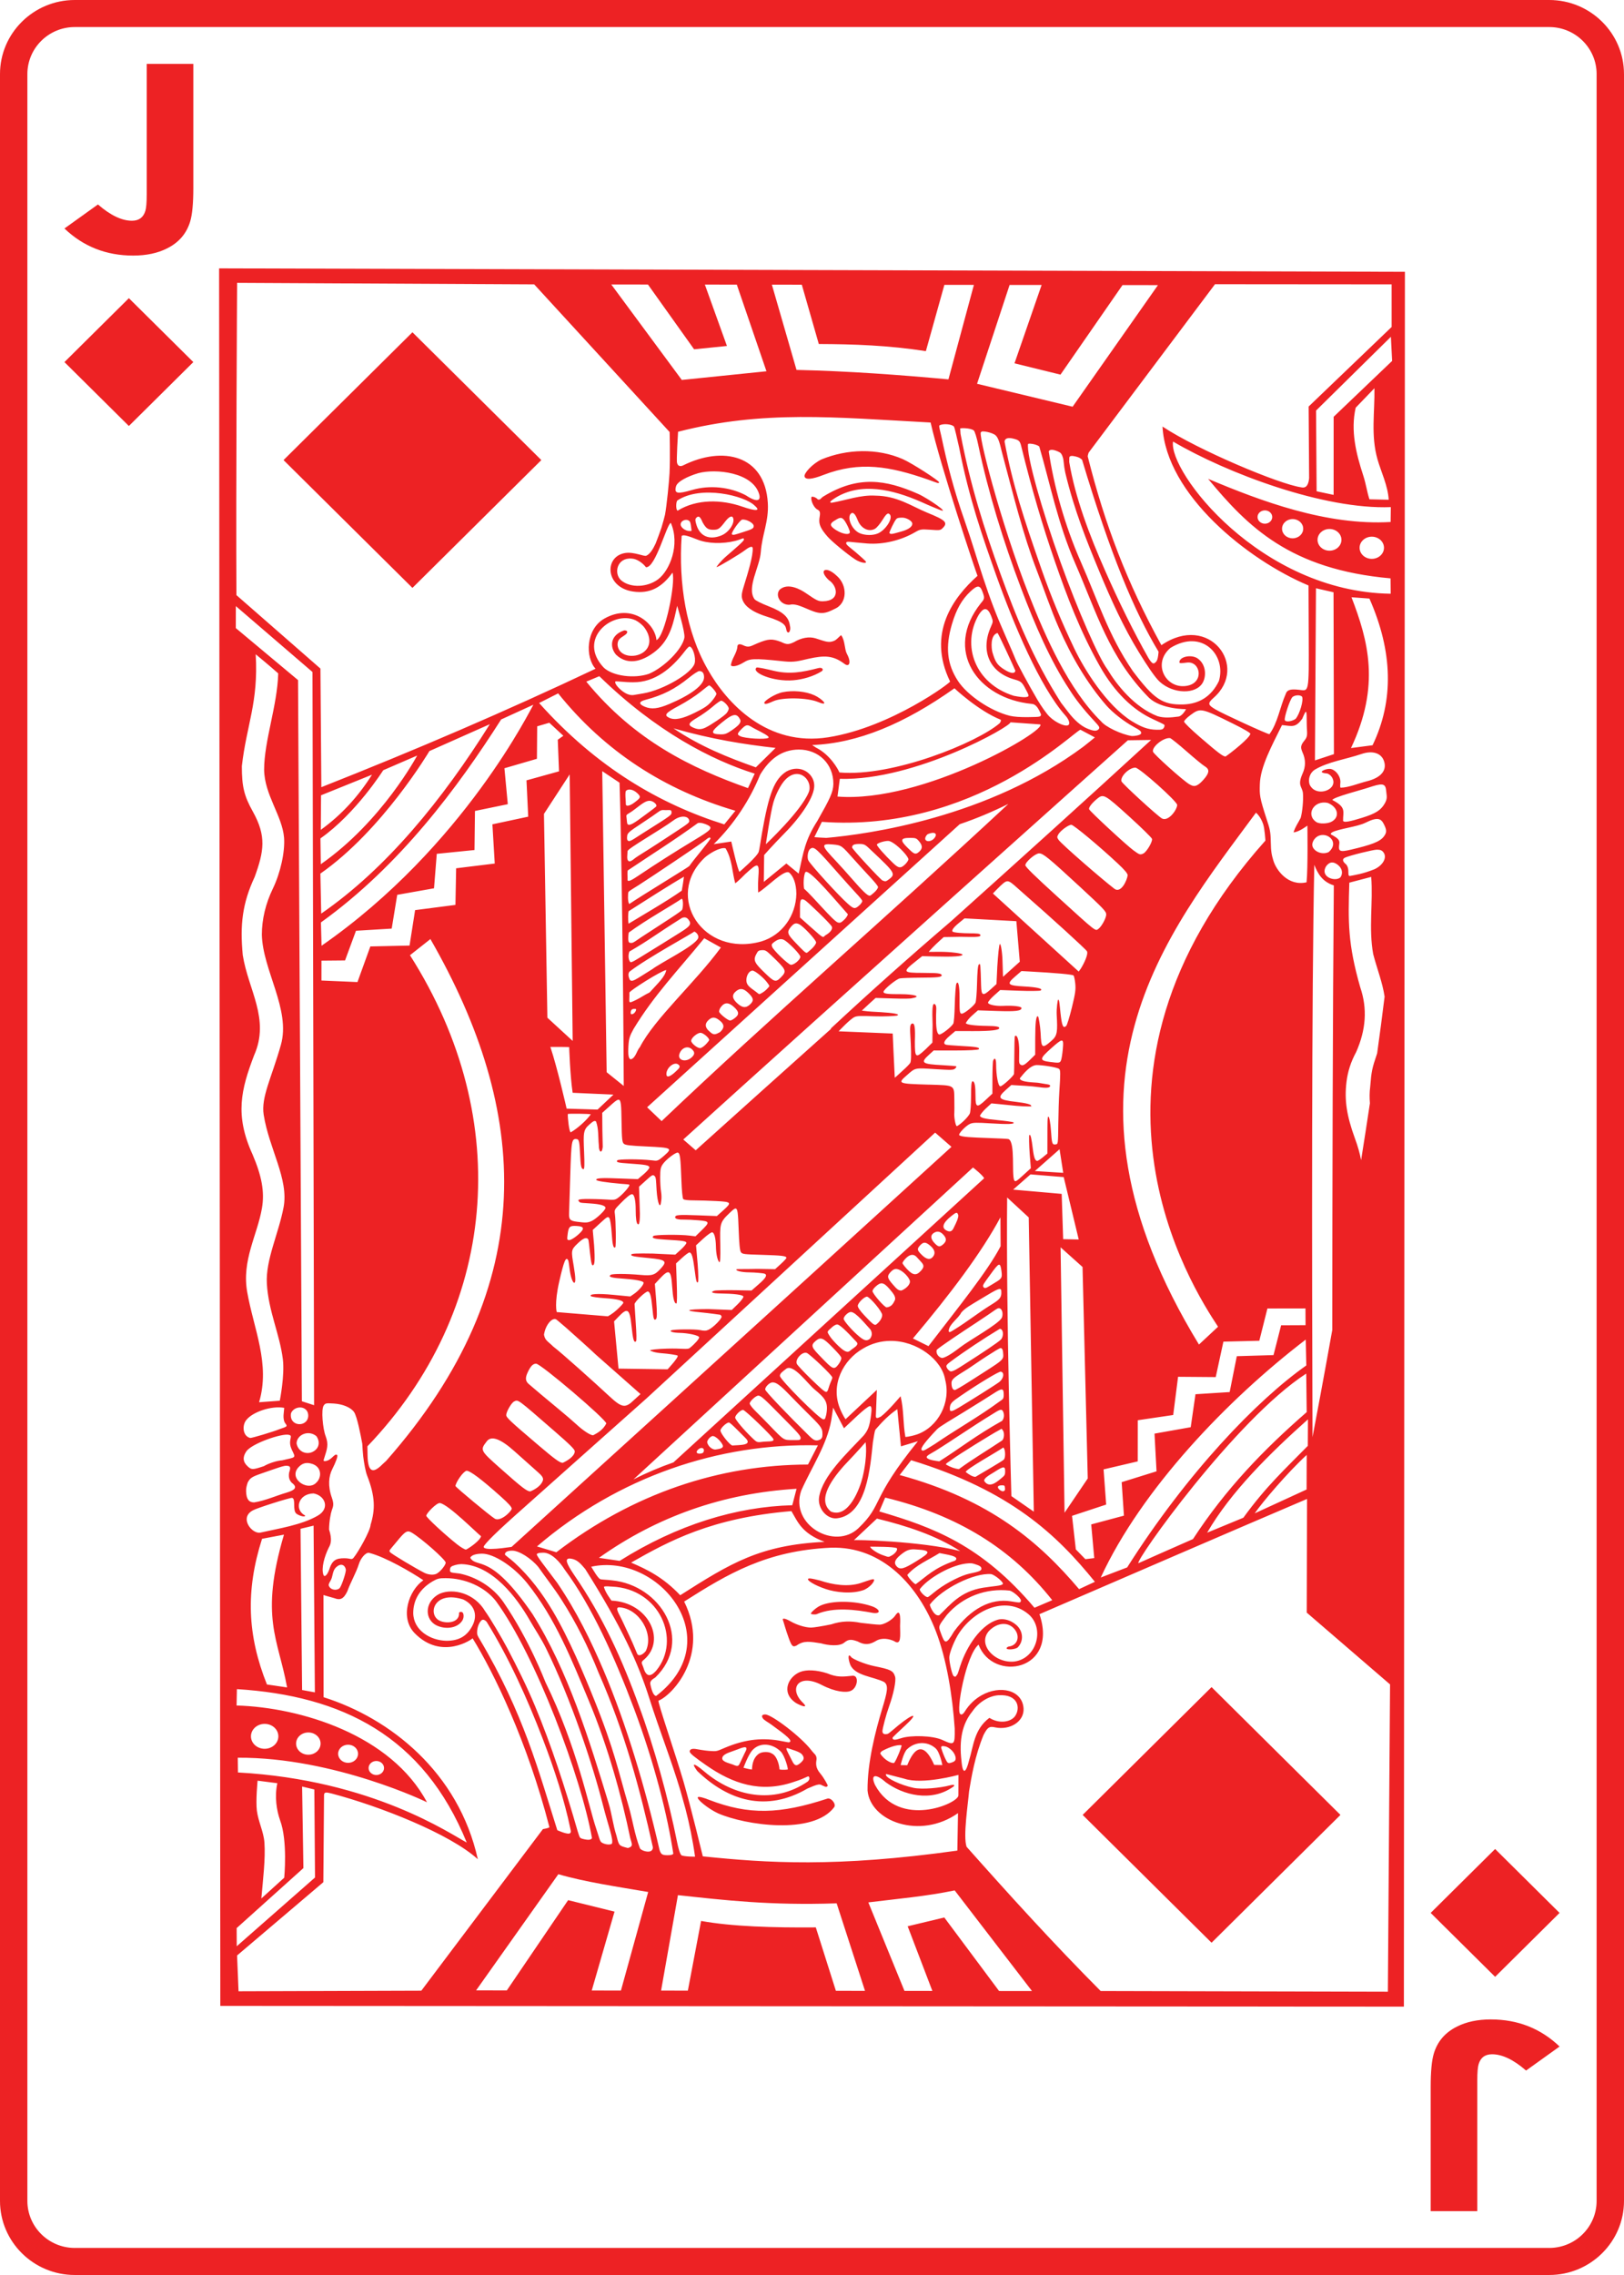 <?xml version="1.0" encoding="UTF-8"?>
<svg id="Layer_1" xmlns="http://www.w3.org/2000/svg" width="2.5in" height="3.5in" viewBox="0 0 180 252">
  <defs>
    <style>
      .cls-1 {
        fill: #ed2224;
      }
    </style>
  </defs>
  <path class="cls-1" d="M165.715,204.813l7.143,7.079-7.143,7.079-7.143-7.079,7.143-7.079ZM165.247,223.69c-1.459,0-2.709.263-3.751.789-1.311.648-2.169,1.643-2.574,2.986-.233.77-.349,2.009-.349,3.718v13.745h5.167v-14.491c0-.873.049-1.469.147-1.789.22-.732.717-1.098,1.489-1.098,1.128,0,2.384.601,3.769,1.803l3.714-2.662c-2.096-2-4.633-3-7.612-3v0ZM24.285,29.726l131.431.381-.112,192.167-131.185-.08h0l-.133-192.469ZM28.165,116.891c-1.443,3.788-2.164,6.624-.176,10.979,1.006,2.359,1.364,4.122,1.043,5.972-.518,2.979-2.245,5.757-1.637,9.251.714,4.104,2.588,7.966,1.321,12.233l2.295-.169s.565-2.808.338-4.613c-.349-2.772-1.596-5.314-1.771-8.353-.151-2.632,1.304-5.545,1.854-8.462.591-3.133-1.609-6.475-2.205-10.243-.309-1.954.87-4.076,1.908-7.751,1.105-3.913-2.018-8.242-2.112-12.199.001-1.7.42-3.451,1.214-5.092.853-1.763,1.364-4.09,1.247-5.658-.197-2.424-2.178-4.745-2.209-7.53.003-3.201,1.464-7.082,1.562-10.663-.861-.772-2.497-2.12-2.497-2.12l-0-0c.32,5.339-1.026,7.872-1.533,12.391-.002,2.278.25,3.3,1.216,5.031,1.527,2.739,1.235,4.393.204,7.244-1.383,2.961-1.63,5.317-1.321,8.65.605,3.868,3.044,7.067,1.261,11.101l-0-0ZM32.173,159.526c.074-.447.133-.508-.144-.587-.729-.208-4.124.941-4.733,1.837-.429.63-.373,1.171.157,1.653.421.384.538.398,1.804-.028.444-.269,1.371-.604,2.022-.642,1.526-.367,1.526-.221,1.095-1.109-.198-.408-.263-.746-.2-1.124ZM35.516,92.871h-0l.04,2.859c6.801-4.741,10.682-12.039,10.682-12.039l-3.76,1.626c.004-.01-3.01,4.778-6.962,7.554ZM41.231,85.813l-5.648,2.281-.028,3.828c2.357-1.698,4.199-3.77,5.676-6.108ZM35.511,96.769l.09,4.43c7.213-4.972,13.449-12.61,18.689-20.98l-6.696,2.977h-0c-.013.031-5.218,8.785-12.083,13.572ZM69.179,70.401c-.542.343-.73.508-.73,1.035.184,2.047,4.393,1.422,3.362-1.245-.141-.334-.319-.608-.52-.839-.255-.26-.527-.468-.811-.621-.024-.012-.047-.026-.071-.037l-.001-.001c-2.512-1.1-6.477,2.075-3.5,5.248,1.009.968,3.423,1.25,5.023.696,1.725-.733,3.698-2.743,3.927-4.003.087-.652-.805-3.527-.805-3.527v-0c-.379,1.715-.704,3.644-2.35,4.987-1.222.997-2.996,1.786-4.425.425-.714-.84-.675-2.171.915-2.695.414 0.0.469.272-.013.577v0ZM118.069,52.342c-.174-.814-.157-1.314-.255-1.638-.15-.496-.277-.575-.568-.701-.272-.118-.499-.177-.669-.178-.171-0-.285.059-.335.176.559,3.797,1.753,8.146,3.549,12.225,1.9,4.313,3.067,8.162,5.766,12.107,2.354,3.117,3.306,3.764,5.606,3.699,1.782-.058,3.133-.916,3.941-2.602.838-2.853-1.85-5.825-5.38-3.657-2.084,1.772-.452,4.668,1.906,4.18,1.863-.386,1.412-2.715-.036-2.564-.518.055-.876.133-.876-.043.039-.664,1.478-.895,2.112-.344v-0c.818.628.901,1.839.486,2.604-.748,1.344-3.28,1.274-4.77-.084-.547-.498-1.412-1.816-2.285-3.225-1.729-2.798-3.129-5.891-4.434-9.043-1.374-3.317-2.757-6.721-3.758-10.913ZM122.497,63.231c1.498,3.392,3.106,6.682,4.795,9.662.417.657.574.76.895.344.179-.232.224-1.049.224-1.049-2.686-4.447-5.321-10.747-8.477-21.262,0,0-.166-.145-.282-.21-.193-.109-.631-.209-.839-.216-.392.029-.267.172-.302.678.66,3.93,2.223,8.061,3.986,12.052h-0ZM142.096,80.315c-1.108,2.248-2.404,4.605-2.458,6.544-.034,1.216-.052,1.405.78,3.963.31.952.416,1.269.432,2.42.016,1.099.105,1.485.289,2.092.326,1.079,1.654,2.866,3.677,2.397.164-1.587.092-6.278.092-6.278,0,0-.941.72-1.534.745.219-.686.455-.937.794-1.609.194-.712.303-1.971.25-2.691-.058-.789-.67-.81-.037-2.227.323-.724.383-1.486-.034-2.382-.179-.443-.237-.697.233-1.258.437-.521.265-.782.258-1.869-.009-1.506.001-1.751-.503-.537h0c-.751,1.005-1.096.812-2.238.69ZM142.406,79.769c.106.253.808.135,1.192-.138.442-.479.94-2.143.705-2.479-.216-.197-.774-.168-1.042.052h-0c-.276.226-.959,2.316-.855,2.564ZM144.955,160.158l.016-2.94h-0c-4.246,3.791-8.55,8.027-11.176,12.557l4.015-1.657c2.531-3.493,4.668-5.433,7.145-7.96ZM139.066,167.635l5.753-2.645.014-3.831c-2.133,1.958-4.922,5.246-5.767,6.476ZM111.565,182.579c0-.064.099-.149.218-.187,1.028-.111,1.336-1.193.615-1.987-.698-.77-1.833-.681-2.742.213-1.399,1.479.567,3.658,2.784,3.428,2.514-.347,3.386-3.726,1.529-5.262-2.595-2.147-6.228-.324-7.846,2.4-.516.927-.906,2.009-.907,2.418-.001.54.316,1.956.488,2.056.196.114.181.121.393-.173.104-.143.247-.754.493-1.404.872-2.312,2.394-4.146,3.885-4.629.846-.311,1.9.172,2.394.777.558.684.545,1.641-.081,2.267l-0-0c-.311.228-1.223.281-1.223.083h0ZM106.226,198.864l.008-2.262s-3.985,1.111-6.006.422c-2.081-.514-2.074-.608-2.033-.403.073.366,1.616,1.108,3.046,1.414,1.005.215,3.02.002,4.009-.263.561-.15.62-.008.396.148-2.444,1.731-5.541.929-7.485-.512-1.038-.927-1.735-.932-1.175.311,2.666,4.923,9.306,2.028,9.241,1.145,0,0-0,0-0,0ZM72.366,204.633c-1.414-6.358-3.118-12.758-6.027-19.359-1.111-2.776-2.438-5.488-4.159-8.162-.757-1.176-1.696-2.37-2.511-3.533-.805-.973-2.141-1.814-2.887-1.814-.526-.001-.818.149-.818.42,0,.082.575.466,1.038.886,1.75,1.604,3.099,3.419,4.264,5.382,1.817,3.061,3.48,7.045,4.628,9.906,2.212,5.514,2.621,7.753,3.768,11.663.458,1.563.665,3.155,1.267,4.713.044.101.26.233.478.298.42.126.931.137.959-.399ZM64.035,202.872c.217.619.175.719.52.811.62.164.938.141,1.06-.073-1.189-6.666-6.193-20.185-10.656-26.269-1.223-1.564-3.398-2.526-5.577-2.529v0c-.699-.001-.902.047-1.422.348-1.403.815-2.152,2.033-2.159,3.499.012,1.964,1.953,3.059,3.668,3.089,1.412.009,2.328-.533,2.919-1.726.578-1.166.172-2.266-1.043-2.849-3.152-1.005-3.925,1.481-2.769,2.267.724.466,2.382.392,2.304-.79.046-.113.265-.142.386-.038.125.107.186.53-.009.87-.568.961-2.113,1.062-3.092.439-1.178-.808-.981-2.627.57-3.386,1.499-.646,3.874-.055,5.046,1.953.498.674,1.81,2.878,2.463,4.117,1.031,1.958,2.125,4.137,3.055,6.367,1.805,4.326,3.338,9.042,4.735,13.9ZM63.194,202.464c-.624-3.001-1.711-6.397-3.039-9.858-1.704-4.442-3.759-8.994-6.22-12.964v0c-.267-.279-.455-.269-.594-.135-.346.364-.512,1.015-.447,1.53.057.213.269.539.269.539,4.898,8.225,6.554,14.697,8.607,21.153,0,0,1.177.548,1.419.329.146-.132.064-.291.005-.594ZM38.176,172.606c.716.001.783.229,1.02-.062.539-.66,1.855-2.998,1.881-3.65.51-1.662.537-3.092-.395-5.468-.164-.417-.336-1.369-.425-2.102-.054-.477-.076-.928-.102-1.395-.168-.928-.581-3.057-.919-3.526-.364-.506-1.255-.877-2.251-.936-.85-.051-.921-.037-1.102.215-.312.432-.102,2.611.213,3.41.355.938.145,1.447-.146,2.375-.101.336-.137.359.045.383.796-.05,1.062-.936,1.377-.672.106.097-.171.824-.544,1.559-.393.775-.511,1.844-.047,3.159.26.736.149.969-.01,1.413-.106.297-.291,1.206-.299,2.111.37,1.135.182,1.642-.036,2.017-.476.962-.845,2.266-.591,2.999.112.321.405.047.62-.504.336-1.087.728-1.328,1.71-1.327,0,0-0-0-0-0ZM37.322,173.546c-.525.425-.385,1.069-.696,1.562-.109.172-.223.409-.192.506.168.519.871.616,1.206.31.216-.23.696-1.674.697-2.031-.096-.595-.583-.73-1.014-.347h0ZM42.402,162.188c.197-.189.316-.296.401-.368,17.316-19.628,15.82-38.812,4.892-57.818-.017.031-.032.054-.044.062l-2.211,1.745c11.676,18.344,9.614,39.426-4.717,54.402l.014.951c.03,2.094.695,2.004,1.666,1.026ZM71.45,78.277c.742.32,1.48.24,2.75-.301v-0c2.449-1.043,3.835-2.109,3.836-2.952.001-.461-.176-.69-.532-.69v0c-.129-0-.638.327-1.13.727-1.548,1.259-2.907,1.951-4.821,2.456-.761.201-.795.462-.102.76ZM71.304,76.806c2.22-.38,5.382-2.227,5.687-3.322.176-.632-.208-1.868-.578-1.868-.069-0-.303.242-.523.537-1.438,1.877-3.307,3.45-5.726,3.422-.863.011-1.881-.151-1.958-.081-.095.086.092.449.485.814.558.518,1.094.751,1.553.677.137-.022.614-.103,1.059-.179h0ZM74.166,79.508c.613.295,1.468.125,2.883-.577,1.045-.518,1.413-.768,1.832-1.254.288-.334.523-.705.523-.82 0-.197-.642-.938-.812-.938-.043,0-.48.332-.975.738-.495.406-1.544,1.082-2.331,1.501-1.524.811-1.729,1.056-1.12,1.35v0ZM82.005,79.638h-0c-.168-.29-.336-.438-.576-.432-.308.007-.728.268-1.399.812-1.294,1.048-1.324,1.306-.146,1.326.457.008.662-.066,1.216-.444.886-.606,1.106-.915.905-1.262ZM82.053,81.551c.515.251,2.752.383,3.103.184.235-.148-.708-.606-1.465-.993v0c-.705-.357-.818-.682-1.47-.019-.532.541-.554.639-.169.827ZM80.772,78.486c0-.268-.584-.867-.844-.868-.096-0-.52.298-.943.664-.423.366-1.175.904-1.672,1.194-1.016.592-1.123.828-.5,1.11.524.237.885.241,1.367.016.616-.289,2.061-1.273,2.339-1.593.139-.16.253-.395.254-.523ZM74.648,80.679c2.94,1.991,6.02,3.224,9.126,4.32h0l2.187-2.152c-3.455-.389-7.077-.954-11.313-2.168ZM79.108,93.506l1.944-.289s.755,3.353.918,3.354c0,0,1.927-1.651,2.124-2.213.073-.208.204-1.16.344-1.97.79-4.567,1.406-6.094,2.737-6.937,1.532-.839,3.027.21,3.073,1.497.072,1.286-1.529,3.575-3.295,5.352-1.394,1.418-2.257,2.411-2.257,2.411l-.039,2.977,2.499-2.04,1.37,1.121c.534-2.436.712-3.721,2.064-5.829,1.397-2.467,1.759-3.175,1.779-4.108.008-2.232-1.645-3.808-3.834-3.804-1.903.016-3.234,1.05-4.28,2.779l-0.0 0c-1.14,2.803-2.891,5.479-5.147,7.697ZM109.865,68.253c-.191-.493-.398-.754-.626-.779-.014-.002-.029-.004-.043-.004-.014-0-.028.001-.043.003-.204.029-.427.239-.671.625-1.955,3.378-.405,7.641,3.881,8.975,1.084.214,1.451.168,1.6.069.102-.111-.015-.292-.275-.793-.4-.771-.514-.872-1.198-1.07-2.881-.783-3.83-3.257-2.659-5.854.253-.576.257-.593.033-1.174v0ZM109.984,72.204c.321,1.121.548,1.463,1.31,1.947.749.477,1.189.504,1.245.138-.222-.52-1.899-4.173-1.981-4.173-.831.24-.669,1.69-.573,2.089ZM108.88,65.507c-.132-.352-.273-.529-.475-.528-.202.001-.463.178-.842.533-.948.89-1.562,1.97-2.046,3.605-.755,2.549-.554,4.461.661,6.311,1.054,1.606,3.637,3.34,5.746,3.859.446.11,1.162.161,2.056.147,1.366-.021,1.369-.021,1.406-.306-.268-.605-.522-1.124-1.03-1.158-6.021-.587-9.802-5.935-5.638-11.156h-0c.429-.491.435-.576.162-1.309h0ZM125.84,85.031c-.694-.001-1.688.977-1.54,1.515h-0c.067.244,4,3.848,4.49,4.116.688.366,1.644-.898,1.688-1.494.001-.396-4.193-4.136-4.638-4.137ZM127.792,83.261c.077.282,3.292,3.165,4.01,3.596.463.278.687.275,1.094-.015.181-.129.503-.463.715-.742v-0c.453-.597.422-.93-.119-1.246-.197-.116-1.077-.84-1.954-1.61-.877-.77-1.708-1.438-1.846-1.485-.724-.088-2.034.963-1.899,1.503ZM112.098,165.721h-0l2.487,1.727-.563-32.593-2.393-2.21c-.129,12.578.47,33.076.47,33.076ZM111.408,163.037c.016-.678-.169-.649-1.233.04-.744.435-1.196.742-1.063,1.004.527.751,1.277.16,1.806-.28.402-.333.482-.39.49-.764ZM111.384,164.782c-.033-.263-.076-.252-.391-.253-.846.028-.084.724.21.657h0c.208-.07.21-.167.18-.404ZM107.42,173.162h0c-1.905.077-4.624,1.7-5.479,2.883-0.0.255.611.867.867.868.124 0.0.57-.419,1.088-.809,1.116-.841,2.72-1.616,3.542-1.789,1.045-.221,1.38-.313,1.336-.596-.03-.195-.203-.302-.743-.471-.346-.108-.421-.084-.611-.086ZM109.864,174.364c-1.9-.163-5.47,1.614-6.804,3.373-0.0.127.14.452.314.722.236.367.47.534.735.461,1.193-1.125,2.294-2.641,4.856-3.05,1.205-.192,2.04-.199,2.185-.411.121-.177-.844-.993-1.287-1.095ZM104.946,178.886h0c-.946,1.248-.942,1.232-.7,1.909.472,1.319.584,1.464,1.488-.066,1.862-2.547,4.091-3.713,6.313-3.349.94.147,1.105.206,1.106-.101,0-.26-.848-1.001-1.248-1.091-2.586-.291-5.191.644-6.959,2.698ZM99.409,173.531c.382.385.826.226,2.131-.581.859-.531,1.279-.825,1.254-1.006-.067-.304-1.136-.287-1.506-.328-.584-.003-.928.166-1.524.663-.611.511-.718.888-.356,1.252ZM99.385,171.483c-.4-.169-2.479-.151-2.936-.159-0.0.204.797.743,1.424.95.644.212.555.245.958.029.417-.223.723-.673.554-.82ZM100.572,174.438c-0.0.204.741,1.041.929,1.041,1.246-.903,2.008-1.791,4.357-2.609.635-.502-1.036-.682-1.727-.837-1.274.799-2.548,1.278-3.559,2.405ZM106.435,171.814c-2.698-1.736-5.909-2.788-9.24-3.601l-2.558,2.401c-.149-.086,7.397.078,11.799,1.2ZM101.74,159.643l-1.882.568-.403-4.119c-.95.643-1.707,1.437-2.412,2.252-.121.207-.176.76-.294,1.419-.285,2.658-.652,8.045-3.991,8.42-1.074.121-2.166-1.072-1.973-2.344.383-2.382,3.177-4.94,4.936-6.821.509-.613.672-1.07.829-2.33.069-.556.081-.941-.138-.938-.461.096-2.254,1.91-2.868,2.459l-1.203-2.287s-.075.563-.203,1.374c-.473,2.731-2.212,5.287-3.338,7.835-1.296,3.788,3.743,6.633,6.347,4.144v0c2.801-2.679,1.278-3.091,6.591-9.632h-0ZM71.289,184.647c.302,1.052.75,1.201,1.46.387,2.785-3.406.365-9.06-4.921-9.287v-0c-.249-.001-.615-.08-.888.01.075.535.835,1.543.835,1.543,4.079.174,6.106,4.365,3.628,6.516-.427.334-.262.399-.114.831h0ZM71.574,182.889c.945-1.938-.764-4.725-2.929-4.846-.443-.007-.196.448.148,1.118.131.236.554,1.179,1.013,2.145.459.965.791,1.876.862,1.957v-0c.195.224.615-.017.906-.374ZM72.127,186.773c.157.673.365,1.083.602,1.083,8.146-6.247.253-15.944-7.2-14.312.218.354.719,1.236.992,1.377.188.064.832.066,1.331.136,5.39.536,9.07,6.624,4.775,10.762-.683.388-.577.623-.5.954ZM68.682,172.897c6.377-4.01,12.928-6.002,19.133-6.164l.474-1.821c-8.158.486-15.485,3.087-21.904,7.65l2.297.335ZM75.393,176.705c5.573-3.547,8.855-5.573,16.001-5.915-2.548-.956-2.962-2.207-3.677-3.406-8.854.75-13.559,3.312-17.768,5.704,1.737.745,3.55,1.612,5.444,3.617ZM109.08,130.516c-.145-.342-1.235-1.193-1.235-1.193l-37.64,34.557c1.44-.736,2.921-1.36,4.438-1.891,0,0,34.437-31.473,34.437-31.473ZM77.389,160.557c-.313.283-.19.505.255.458.234-.024.343-.109.371-.289.057-.36-.307-.458-.626-.169ZM99.423,112.497c-.122.042-1.499.12-2.523.078-1.503-.061-1.926-.046-2.196.086-.522.254-1.751,1.576-1.751,1.576l5.993.248s.142,3.336.227,4.885c.055,0,.518-.46.893-.791.375-.332.746-.711.823-.841.097-.164.116-.808.061-2.094-.06-1.439-.185-2.145.132-2.26.317-.115.373.525.32,1.985-0,1.845.078,1.896,1.221.829l.721-.714.023-1.938c-.067-1.783-.02-2.485.237-2.32.257.165.152.677.146,1.284-.011,1.239.059,1.98.343,2.08.198.069,1.328-.796,1.567-1.201.068-.114.142-1.036.163-2.044.021-1.009.115-2.25.167-2.359.222-.46.364.226.364,1.475,0,1.481-.016,1.825.251,1.825.276 0,1.37-.885,1.516-1.226.071-.166.149-1.102.17-2.08.028-1.23.09-2.045.198-2.143.192-.174.186-.011.254,2.37.031,1.095.204,1.156,1.062.38l.644-.583.089-1.928c.084-1.291.191-2.475.287-2.504.104-.031.261.857.29,1.871.023.83.056,1.758.056,1.758l0-0,1.86-1.671-.38-4.491-5.746-.313-.608.498c-.59.479-.856.839-.714.968.132.121,1.134.188,1.978.193.624.004,1.133.003,1.11.228-.023.225-.856.177-2.212.157l-1.858.03c-.603.54-1.155,1.032-1.669,1.639,0,0,.559-.01,1.246-.009,1.15.001,2.504.16,2.504.321-0.0.179-1.008.254-3.089.198l-1.378-.037-.729.579c-1.505,1.193-1.403,1.269.797,1.274.792.033,1.982-.046,2.083.225.101.271-.552.294-2.349.305-1.046.006-2.071.043-2.278.082-.402.075-1.813,1.235-1.813,1.49-0.0.251.711.254,1.97.257,1.291.003,2.35.239,1.218.44-.133.068-.992.073-2.149.036l-1.912-.059-.655.59-.874.816c.98.131,1.208.11,2.091.169,1.323.079,2.261.221,1.81.377l0-0ZM119.388,107.463l.175.154c.044-.08.139-.179.236-.332.33-.524.855-1.598.676-1.917-.132-.235-3.866-3.636-7.068-6.436-1.685-1.473-1.617-1.641-2.49-.839-.207.19-.605.604-.867.878l9.337,8.492v0ZM102.948,120.142c2.93.087,2.805.016,2.829,1.684.01.699.009,1.346-.002,1.44-.052.443.139,1.472.274,1.472.082 0.0.41-.242.729-.537.32-.295.641-.68.714-.855.073-.175.134-1.003.135-1.839.002-1.219.036-1.733.174-1.733.241 0.0.32.574.321,1.659 0,1.259.16,1.313,1.14.394l.733-.685.003-1.641c.001-.904.035-1.911.077-2.009.167-.394.335-.267.334.45-.001,1.074.206,2.388.468,2.388.224 0,1.472-1.136,1.513-1.378.014-.082.029-.971.034-1.977.005-1.006.019-2.161.065-2.204.25-.229.478.459.477,1.652-.001,1.018-.059,1.324.095,1.465.25.228.472.127,1.153-.543l.523-.516.003-1.783c.004-1.672.085-2.66.323-2.444.055.05.24,1.091.274,1.804.08,1.72.14,1.818,1.241.85.628-.552.642-1.001.545-2.836-.037-.705.097-1.649.158-1.684.127-.071.164.57.259,1.451.156,1.459.292,1.772.633,1.458.093-.085.374-.996.626-2.022v-0c.383-1.561.445-1.997.382-2.652-.042-.431-.127-.844-.193-.916-.106-.117-1.952-.283-4.91-.444l-.864-.047-.663.572c-1.044.894-.915,1.034,1.057,1.14,1.28.069,2.064.234,1.725.444-.09.056-1.302.065-2.438.022l-2.036-.077-.675.601c-.37.331-.671.689-.671.792-0.0.24.904.403,1.651.363,1.16-.062,2.056.063,2.056.236-.001.331-.657.399-2.75.329l-2.079-.07c-.543.492-1.009.823-1.346,1.413.062.171.981.293,2.359.31.974.012,1.351.078,1.351.239-0.0.227-.929.338-2.828.336l-2.045-.002-.616.523c-.639.542-.781.888-.402.99.12.032.872.093,1.67.136,1.487.081,2.107.137,1.956.357-.058.085-1.122.146-2.685.144l-2.317-.003-.542.495c-.959.869-.762,1.017,1.501,1.134.818.042,1.515.101,1.55.133.035.032-.028.142-.14.244-.184.167-.406.174-2.235.061-2.279-.141-2.14-.173-3.124.69-1.037.908-.987.927,2.452,1.029h-0ZM117.439,127.3l-2.737,2.416,3.142.198h0l-.405-2.615h-0ZM117.798,116.215c.06-.665.064-.981-.147-.952-.187.026-.54.322-1.162.876-1.284,1.145-1.301,1.336-.134,1.489,1.025.134,1.121.121,1.243-.168.063-.15.151-.71.2-1.245h0ZM101.186,148.26l1.724.851c3.312-4.311,6.579-8.327,7.995-11.069l-.02-3.199c-2.091,3.911-5.556,8.497-9.699,13.417ZM111.178,149.805c-.028-.311-.103-.452-.256-.479-.119-.021-.796.42-1.559.906-.762.486-1.672,1.138-2.128,1.425-1.331.837-1.772,1.062-1.773,1.542-.001.474.14.773.37.773.087 0.0.849-.445,1.693-.988h0c3.832-2.468,3.733-2.259,3.651-3.18h0ZM110.92,151.937c-.208-.036-2.523,1.361-4.479,2.704-.952.654-1.164.805-1.165,1.422-.001.374.248.302,1.002-.147,1.249-.745,4.239-2.625,4.512-2.857.473-.403.557-1.047.13-1.122h-0ZM110.811,147.194c-1.771,1.072-3.903,2.481-5.401,3.594-.194.155-.44.303-.518.505-.016.262.346.607.49.618.292.002.741-.294,1.599-.843,1.765-1.129,3.709-2.403,3.974-2.706.322-.368.266-1.169-.144-1.169ZM110.753,144.913c-.259-.034-.314.145-2.486,1.563-1.465.957-4.039,2.666-4.426,3.029-.168.389.21.879.588.92.339-.041,1.002-.416,1.967-1.166,1.031-.802,4.297-2.587,4.652-3.305.159-.409.045-.995-.296-1.04ZM110.981,142.995v-0c-.034-.453-.473-.193-2.175.834-1.248.753-1.822,1.051-2.265,1.567-.311.651-1.335,1.262-1.39,2.006-.002.276.2.145.688-.162,1.347-.827,2.573-1.81,3.911-2.644,1.005-.623,1.29-.816,1.231-1.601h-0ZM111,140.804c-.139-1.035-.256-.974-1.246.396-.651.901-.874,1.161-.775,1.329.168.287.354.123.999-.263,1.035-.621,1.133-.635,1.022-1.462h0ZM91.941,153.437c.129-.373.312-.703.313-.843.002-.261-2.372-2.465-2.774-2.702-.481-.283-1.387.638-1.162,1.178.062.149.768.905,1.569,1.681,1.018.986,1.528,1.451,1.693,1.428.17-.023.193-.255.36-.742ZM90.279,153.905c-.766-.637-2.31-2.828-3.117-2.3-.52.388-.714.546-.717.805-.004.395,4.405,4.806,4.798,4.807.231 0.0.196-.029.333-.502.275-1.438-.154-1.86-1.297-2.81h0ZM92.938,151.125c.174-.232.317-.539.317-.681 0-.162-.397-.6-.965-1.182-1.059-1.084-1.331-1.209-1.912-.705-.578.502-.383.735.632,1.782,1.271,1.311,1.415,1.47,1.929.785ZM94.254,149.596c.29-.27,1.005-.588.699-.929v0c-1.23-1.34-1.911-1.957-2.162-1.957-.171-0-.428.149-.705.427-.461.395-.417.381-.126.853.151.245.574.727.94,1.071.678.638,1.026.84,1.354.535ZM95.202,148.016c.563.46.829.583,1.222.281.294-.387.229-.741.046-1.036-.498-.517-1.588-1.912-2.155-1.935-.3-.003-.807.488-.807.756-0.0.226.998,1.366,1.695,1.934ZM97.126,146.708c.321-.242.658-.667.652-1.05-.007-.39-1.266-1.881-1.666-2.03-.332-0-1.037.701-1.038,1.025-0.0.174.269.561.726,1.044.899.95,1.13,1.159,1.326,1.011ZM98.271,144.816c.567-.063.741-.438.932-.833.083-.327-.139-.664-.642-1.239v0c-.629-.719-.938-.768-1.532-.212-.219.205-.322.384-.322.484-0.0.274,1.318,1.8,1.564,1.801ZM99.904,142.953c.395-.14,1.026-.622.944-1.078l0.0 0c-.123-.42-.687-.993-1.117-1.196-.426-.201-.686-.164-1.094.306-.376.433-.202.691.362,1.341.413.476.581.627.905.627ZM102.043,140.797c.396-.427.405-.638.043-1.029v0c-.154-.166-.377-.408-.496-.538-.326-.356-.758-.297-1.204.163-.213.22-.354.442-.354.517,0,.076.229.38.507.676.626.665,1.014.738,1.503.211ZM103.626,136.502c-.572.277-.512.754.05,1.294.341.327.502.362.881.018.372-.337.366-.626.033-1.012-.312-.361-.635-.459-.964-.3ZM104.923,136.311c.316.154.562.137.751-.24.407-.813.521-1.1.549-1.42-.109-.46-.265-.361-.785.054-.959.763-1.111,1.315-.515,1.606ZM103.084,137.966c-.476-.396-.712-.413-1.048-.075-.448.451-.376.602.104,1.086.543.547.979.63,1.298.19.27-.373.149-.782-.354-1.201h-0ZM78.379,159.766c.116.471.553.791.89.8.635-.081,1.02-.181.79-.585-.273-.48-.853-.987-1.119-.903-.282.089-.557.456-.561.687h-0ZM81.161,160.118c.828-.069,2.348.017,1.431-.864-.546-.525-1.626-1.682-1.802-1.682-.277-0-.938.628-.938.887-0.0.305.982,1.558,1.31,1.659ZM83.394,159.298c.457.434.498.497,1.058.418.611-.086,1.407.035,1.265-.311-.057-.253-3.13-3.229-3.358-3.229-.293-0-.874.584-.874.854-0.0.217.992,1.396,1.909,2.268ZM86.801,159.332c.307.195.54.185,1.032.186.676.001.823.021.881-.116.128-.302-.175-.586-2.033-2.463-1.88-1.901-2.307-2.346-2.633-2.346-.276-0-.952.621-.952.875,0,.117.296.502.657.856.362.354,1.047,1.049,1.524,1.544.822.853,1.212,1.265,1.525,1.464h-0ZM89.677,159.039c.513.502.744.649,1.237.411.284-.175.242-.473.242-.703.001-.6-.344-.929-1.732-2.297-.504-.496-1.354-1.358-1.891-1.916h-0c-1.037-1.078-1.481-1.409-1.895-1.41-.327-.002-.828.48-.829.787-0.0.197,2.554,2.864,4.867,5.128ZM95.611,163.619c.591-2.492.326-3.865.326-3.865-.768.884-1.636,1.801-2.435,2.649-1.034,1.181-3.085,3.68-1.406,5.03,1.978.816,3.235-2.633,3.515-3.815h-0ZM104.762,152.841c-.344-2.189-3.1-4.346-6.096-4.312-.999.011-2.023.263-2.996.842-2.232,1.266-3.647,4.026-2.564,6.672.333.811.614,1.164.614,1.164l3.466-3.25s-.074,1.888-.102,2.739c-.054.487.129.432.539.227.791-.587,2.195-2.266,2.195-2.266.377,1.539.252,2.999.534,4.515,0,0,.478-.018,1.293-.282,2.34-.829,3.769-3.535,3.118-6.049ZM102.148,160.61c.145.214.42-.017,1.474-.661,2.432-1.663,4.798-2.969,7.21-4.74.256-.191.408-.202.416-.637.015-.83-.167-.838-1.069-.254-.399.259-1.862,1.185-3.25,2.034-1.448.886-2.79,1.673-3.06,1.956-1.358,1.426-1.86,2.098-1.721,2.302ZM102.731,161.467c.166.273,1.082.356,1.378.406,2.236-1.405,4.047-2.861,6.961-4.487.226-.269.26-.67.124-.998-.169-.405-.404-.246-1.286.309-2.148,1.311-4.358,2.855-6.209,4v0c-.594.364-1.094.565-.968.771h-0ZM104.866,162.235c.475.278.978.45,1.414.504,1.47-1.09,3.23-2.13,4.8-3.183.22-.199.278-.87.053-1.145-.178-.217-.03-.177-.465.046-.636.327-4.439,2.675-5.147,3.206v-0c-.413.309-.756.464-.655.572ZM107.039,163.053c.354.29.822.557,1.086.534.304-.184,2.918-1.698,3.128-1.899.241-.231.173-1.263-.061-1.344v-0c-.661.476-4.146,2.399-4.153,2.709ZM111.81,126.187c.733.43.299,3.817.601,4.557.13.192.233.131,1.048-.614l.795-.724-.126-1.624c-.07-.892-.083-1.978-.048-2.03.147-.222.268.481.391,1.479.124,1.005.259,1.366.512,1.366.413-.19.746-.548,1.107-.819l.003-1.921c.002-1.486-.008-2.205.112-2.168.104.031.227.745.282,1.56.097,1.448.139,1.565.508,1.518.28-.036.28-.044.303-2.242.013-1.214.065-2.818.114-3.565.137-2.072.133-2.415-.02-2.554-.195-.178-1.866-.44-2.503-.431-.727.04-1.451.965-1.856,1.473.028.458,1.739.437,2.071.498.915.166,1.293.16,1.293.323-0.0.233-.411.271-1.169.161-1.035-.146-2.09-.171-3.134-.244l-.616.547c-1.002.894-.822,1.098,1.166,1.324,1.054.12,1.815.303,1.619.479.6.047-.887.033-1.624-.044-.737-.077-1.659-.168-2.048-.204l-.708-.068c-.503.47-.922.793-1.264,1.343-0.0.247.516.382,1.981.515.727.066,1.654.191,1.717.246v-0c.242.212-.678.223-2.5.11-1.574-.098-1.952-.09-2.286.047-.463.19-1.366,1.138-1.205,1.265.266.21,1.35.24,3.259.315,1.131.045,2.106.07,2.224.126h-0ZM117.674,132.246l.164,5.016,1.725.034-1.664-6.91-3.679-.301-1.926,1.688,5.381.473ZM117.552,138.163l.44,29.403,2.572-3.798-.578-23.424-2.435-2.182ZM121.755,102.882c.348-.257.855-1.193.856-1.58 0-.345-.273-.633-2.893-3.054-3.492-3.227-4.095-3.72-4.543-3.721-.423-.001-1.528.949-1.529,1.313,0,.175,1.028,1.183,3.453,3.388,4.501,4.092,4.289,3.925,4.655,3.654l-0.0 0ZM123.479,98.419c.769.643,1.468-.98,1.506-1.468 0-.194-.323-.58-1.088-1.297-2.019-1.892-4.899-4.292-5.152-4.292-.322-0-1.206.647-1.438,1.054-.163.286-.16.351.03.623.356.507,4.862,4.401,6.142,5.381ZM125.654,94.211c.65.477.726.5,1.077.33.358-.173,1.037-1.323.955-1.617-.038-.138-1.181-1.257-2.539-2.488-2.687-2.436-2.844-2.524-3.515-1.979-.608.493-.989.986-.915,1.185.091.242,4.114,3.967,4.936,4.57ZM127.586,81.963l-2.574.037c-2.427,2.167-32.826,29.322-49.278,44.222l1.377,1.196c4.986-4.489,9.985-8.966,14.986-13.44.006-.031.006-.068.024-.085,4.355-4.054,8.757-7.968,13.303-11.858,7.42-6.659,14.824-13.334,22.162-20.071h0ZM86.536,140.019c.345-.314.628-.621.628-.682,0-.214-.457-.272-2.655-.336-2.083-.06-2.234-.08-2.391-.304-.117-.167-.19-.926-.249-2.529-.064-1.715-.097-2.32-.359-2.296-.137.012-.336.197-.639.484-1.137,1.073-1.073,1.248-1.037,3.539.023,1.489-.007,2.002-.108,1.91-.204-.185-.359-.903-.375-1.737-.017-.893-.173-1.525-.415-1.567-.1-.018-.543.298-.986.703l-.803.738.18,2.087c.083,1.09.095,1.938.032,1.995-.149.135-.209-.107-.388-1.507-.16-1.25-.306-1.78-.562-1.78-.086,0-.456.271-.819.604l-.659.608.075,2.108c.05,1.405.046,2.335-.038,2.334-.253-0-.384-.656-.469-1.9-.126-1.844-.333-1.971-1.389-.836l-.526.565.145,1.822c.11,1.395.093,1.971-.019,2.073-.24.217-.296-.084-.399-1.185-.126-1.341-.258-1.83-.496-1.872-.243-.043-1.481,1.137-1.482,1.41-0.0.113.057,1.017.126,2.009.083,1.206.116,2.025.032,2.101-.229.208-.342-.231-.492-1.667-.205-1.96-.432-2.119-1.474-1.028l-.464.484.494,5.235,5.441.076s1.276-1.365,1.108-1.518c-.066-.06-1.048-.217-1.764-.264-.722-.048-1.284-.25-1.284-.313,0-.068.755-.163,1.889-.196,1.656-.048,2.249.131,2.5-.068.541-.428,1.049-.999,1.05-1.177,0-.217-1.194-.482-2.196-.501-.666-.013-1.135-.149-.919-.266.258-.14,2.655-.158,3.213-.042.475.098.665.09.939-.038.532-.249,1.53-1.268,1.443-1.473-.041-.097-.112-.181-.156-.188-.044-.006-1.287-.185-2.075-.257-2.064-.19-1.73-.357.744-.371l2.617.102.667-.647c.368-.358.646-.735.624-.838-.044-.212-1.077-.326-2.574-.346-.895-.012-1.164-.146-.622-.308.154-.046,1.344-.071,2.321-.054l1.779.034.807-.706c.809-.704.984-1.037.613-1.167-.108-.038-1.053-.134-1.647-.136-.954-.003-1.606-.203-1.433-.348.033-.027,1.266-.007,2.309-.036l1.959.031.628-.569h-0ZM61.992,141.921c-.573,2.497-.285,3.417-.285,3.417l5.669.469s.49-.26.927-.652c.431-.387.784-.767.784-.844.001-.259-.687-.423-2.071-.515-.756-.051-1.439-.148-1.514-.218-.261-.238.678-.325,2.512-.146l1.842.179.425-.293c.518-.358,1.053-.98,1.053-1.223 0-.215-.941-.373-2.554-.484-1.065-.073-1.42-.206-1.074-.404.222-.127,1.753-.122,3.252.011,1.362.121,1.633.029,2.357-.786.659-.743.407-.905-1.323-1.07-1.802-.171-2.088-.227-2.021-.406.039-.102.636-.129,2.384-.1l2.492.12.612-.555c.338-.306.616-.64.616-.739 0-.203-.342-.256-2.305-.367-1.266-.072-1.603-.173-1.343-.408.161-.146,2.941-.175,3.999-.041l.658.082.679-.661c.942-.919.917-1.006-.345-1.115-.565-.049-1.253-.082-1.527-.076-.69.016-1.059-.072-1.059-.256 0-.27.36-.302,2.52-.22l2.107.08.678-.607c1.003-.897.958-.962-.723-1.051-.771-.041-1.885-.077-2.477-.077l-0-0c-.729-.001-1.12-.05-1.211-.15-.077-.085-.162-.98-.203-2.123-.087-2.427-.15-2.931-.377-3.01-.014-.005-.034-.009-.054-.007-.311.028-1.301.796-1.637,1.289-.233.341-.279.572-.282,1.436-.003.567.043,1.295.099,1.617.056.321.062.773.014,1.005-.093,1.025-.41.305-.509-1.171-.065-1.068-.054-1.427-.22-1.578-.2-.183-.258-.154-.974.494l-.756.685.071,2.115c.063,1.16.03,2.333-.244,1.998-.107-.131-.196-.542-.196-1.581-0-.974-.143-1.706-.406-1.702-.2.003-.585.311-1.318,1.056-.615.625-.649.69-.582,1.131.103.675.147,3.594.049,3.682-.206.187-.319-.236-.399-1.521-.054-.869-.17-1.599-.274-1.723-.152-.181-.238-.132-.998.568l-.831.766.15,1.698c.117,1.747.036,2.084-.073,2.182-.169.153-.246-.117-.376-1.295-.074-.67-.149-1.468-.204-1.546-.197-.277-.555-.134-1.188.473-.739.708-.705.778-.409,2.539.213,1.264.213,1.801.048,1.8-.147-0-.391-.568-.504-1.472-.047-.373-.109-.92-.177-1.037-.246-.419-.456.086-.973,2.337h-0ZM63.105,137.363c.152 0.0.548-.234.897-.53.832-.705.808-.985-.084-1.033-.097-.005-.183-.008-.261-.007-.543.003-.643.177-.741.926-.08.609-.067.644.19.644h0ZM70.55,110.737c.46-.226.833-.505,1.454-.807.932-1.04,1.702-1.714,1.842-2.48-.596.089-4.03,2.269-4.085,2.501.031,1.157-.259,1.295.789.786ZM70.221,111.761c-.196.008-.307.172-.317.352-.01.206.01.255.187.224.127-.022.293-.18.355-.317.13-.284.042-.27-.225-.26v0ZM77.372,103.942c.162-.403-.357-.782-.439-.745.066.053-5.227,2.925-7.158,4.432-.172.194-.129.526-.014.801.211.506.633.096,2.541-1.079,1.001-.754,4.651-2.531,5.07-3.409ZM76.308,101.863c-.156-.203-.369-.324-.728-.181-3.152,1.988-3.425,2.325-5.817,3.718-.162.392-.123.977.126,1.185.182.01.486-.193,1.201-.624,1.088-.657,3.663-2.269,4.304-2.672,1.089-.686,1.306-.916.914-1.425ZM69.733,104.403c.396.149.513-.046,1.349-.593,2.872-1.881,4.421-2.833,4.523-3.041.113-.229.147-1.126-.04-1.222-1.069.737-3.925,2.32-5.877,3.754-.051.295-.112.958.046,1.101ZM69.669,102.319c1.039-.64,4.381-2.574,5.898-3.663.077-.409.189-1.131.239-1.543-1.605.919-4.302,2.66-6.136,3.823-.049.25-.085.887-0,1.383ZM69.937,117.336c.53-.162.642-.979.983-1.341,1.67-3.217,6.089-7.1,8.98-11.038l-1.844-1.028c-2.919,3.583-5.563,6.294-7.846,10.068-.423.773-.505,1.039-.556,1.832-.068,1.052.018,1.507.282,1.507v0ZM99.361,93.637c-.301-.24-.679-.489-.923-.489-.412-.001-1.12.21-1.242.389-.079.116.858,1.169,1.779,2.053.61.585.849.637,1.35.151.199-.193.362-.443.362-.555,0-.245-.684-1.037-1.326-1.549h0ZM100.607,93.921c.648.631.827.827,1.271.425.391-.354.388-.679-.01-1.155-.289-.345-.376-.379-.971-.38-1.128-.001-1.161.261-.289,1.11ZM96.734,94.35c-.794-.747-.851-.865-1.468-.866-.621-.001-.822.115-.822.389-0.0.168,3.153,3.581,3.383,3.665.311.114.347.136.729-.155.746-.569.599-.756-1.822-3.033ZM92.331,93.543c-1.454-.137-1.26.154.385,1.902.398.423,1.15,1.259,1.671,1.857h-0c1.22,1.4,1.758,1.916,2,1.916.107 0.0.24-.131.486-.341.245-.209.446-.487.446-.617,0-.13-.461-.659-.944-1.176-.483-.517-1.288-1.399-1.789-1.96-1.284-1.439-1.294-1.491-2.254-1.581ZM89.804,94.029c-.288.216-.358.981-.214,1.267.248.494,3.374,3.927,4.381,4.813.641.563.768.62,1.25.201.193-.167.35-.393.35-.503 0-.11-.337-.495-.697-.88-.359-.386-1.062-1.166-1.563-1.734-2.862-3.251-3.07-3.494-3.508-3.164ZM89.341,96.578c-.057.014-.081.017-.12.121-.137.367-.193,1.124-.1,1.738.959.84,3.22,3.572,3.732,3.742.306.107.441-.05.731-.313h-0c.201-.182.39-.488.388-.602-1.044-1.159-4.082-4.821-4.632-4.686ZM88.669,101.005l-.001.624,1.158,1.033c1.689,1.506,1.311,1.138,1.705.912.364-.2.84-.623.647-.968-.204-.354-2.72-2.783-2.991-2.915-.532-.259-.517.113-.519,1.315ZM88.573,102.375c-.378-.181-.598-.106-.972.37-.432.549-.264.8.589,1.694v0c.809.849,1.068,1.106,1.219,1.106.05,0,.258-.169.538-.428.284-.262.509-.58.509-.719 0-.297-1.437-1.811-1.882-2.024l-0.0 0ZM86.898,104.113c-.338-.176-.691-.077-1.129.265-.263.205-.257.255-.195.481.102.369,1.817,2.016,2.1,2.016.117 0.0.35-.087.592-.28.264-.21.441-.455.441-.611 0-.275-1.333-1.623-1.81-1.871v-0ZM85.481,105.819c-.559-.536-.675-.597-1.074-.567-.38.028-.406.113-.602.477-.362.67-.095,1.011.941,2.014h0c1.067,1.033,1.224,1.121,1.827.499.684-.706.555-.842-1.093-2.423ZM83.409,107.516c-.365-.001-.685.529-.683,1.051.002.519.28.731,1.005,1.25.481.345.334.376.705.179.206-.109.485-.334.622-.5.319-.306.233-.281.008-.614-.349-.514-1.367-1.366-1.657-1.366ZM81.556,109.818c-.478.401-.379.826.158,1.315.545.496.949.573,1.434.114.435-.411.38-.706-.242-1.289-.523-.491-.888-.529-1.35-.141l-0-0ZM81.344,111.539c-.586-.533-1.038-.538-1.456.026-.157.211-.186.424-.186.484-0.0.206.965.99,1.221.99.14 0.0.328-.121.539-.282.512-.39.439-.711-.117-1.218h-0ZM76.629,117.154c.413-.359.399-.62.058-.931-.469-.427-1.152-.166-1.383.522-.232.693.675.973,1.325.409ZM75.173,117.91c-.448-.338-1.311.358-1.312,1.058-0.0.445.388.315.968-.21.52-.471.637-.625.344-.847ZM77.6,116.101c.124 0.0.401-.18.614-.399.213-.22.388-.445.388-.5 0-.244-.662-.798-.954-.798-.373-0-1.04.567-1.04.885l0.0 0c-0.0.266.667.812.992.812ZM78.67,114.28c.41.39.586.352,1.142.042.467-.432.551-.836-.102-1.325-.472-.362-.783-.365-1.173-.012-.453.411-.407.863.133,1.295v0ZM71.724,122.652l1.609,1.533h0c12.278-11.681,24.343-22.031,38.433-35.137-1.726.854-3.513,1.613-5.395,2.25l-34.648,31.354v-0ZM103.541,92.864c.439-.506.064-.785-.656-.488-.171.071-.262.254-.298.339-.223.526.532.635.954.148ZM60.294,147.838c.102.661.497.778,1.02,1.314.921.697,4.579,3.977,6.19,5.476,1.431,1.331,1.801,1.391,2.768.45.239-.202.485-.463.719-.657-.897-.793-3.01-2.658-4.956-4.374-.589-.566-2.134-1.947-3.273-2.96-.346-.292-1.033-.891-1.116-.937v-0c-.446-.244-1.192.61-1.351,1.688ZM121.352,81.682l-1.597-.85c-.712.161-11.876,11.427-28.66,10.203l-.835,1.697c.44.039.882.058,1.324.081,4.671-.413,17.92-2.249,28.491-10.103.426-.338.853-.672,1.276-1.027ZM115.284,80.243l-3.298-.234c.229.354-10.516,6.49-18.904,6.263h-0l-.256,1.963c9.553.746,23.345-7.43,22.458-7.992ZM105.787,76.243c-5.535,3.917-10.707,6.095-15.771,6.283,0,0,.164.102.419.281,1.622.813,2.48,2.46,2.584,2.716.007.014.014.028.021.042,5.922.516,15.288-3.314,17.763-5.458.098-.132.171-.263.109-.385-2.476-.987-5.125-3.48-5.125-3.48ZM89.623,87.791c.551-1.238-.997-3.001-2.554-1.451-.546.548-1.101,1.694-1.347,2.542-.322,1.111-.837,4.633-.837,4.633,0,0,3.855-3.613,4.738-5.723ZM78.087,95.021c-4.497,4.291-.169,11.071,6.301,9.26,2.344-.708,3.825-2.885,3.878-5.259-.007-1.212-.36-1.993-.799-2.368-.566-.389-2.578,1.763-3.43,2.211,0-0-.043-.888.01-1.581.137-1.801.005-1.792-1.452-.458-.672.699-1.101,1.024-1.101,1.024-.351-1.238-.322-2.631-1.077-3.887-.611-.157-1.884.632-2.331,1.058ZM78.753,92.89c-.053-.248-.233-.091-.708.273-.622.477-5.9,4.019-7.302,4.91-.533.339-1.034.625-1.091.744-.054.112-.107,1.076.095,1.319,1.143-.791,6.569-4.087,6.651-4.201.561-.811,1.813-2.227,2.356-3.045l-0-0ZM78.393,91.373c-.243-.114-.733-.296-1.048-.2-2.451,1.792-5.174,3.507-7.771,5.248-.064.26-.001.772-.017,1.002-.026.356.492.052,1.191-.417,2.09-1.405,4.022-2.627,6.198-3.944,1.844-1.109,2.152-1.356,1.446-1.689ZM76.394,90.972c.001-.596-.901-.724-1.722-.118-1.508,1.112-5.107,3.138-5.116,3.426-.013.424-.093.842.044,1.029.173.236.425.039.865-.311.172-.136,1.266-.793,2.432-1.558,3.127-2.05,3.496-2.25,3.497-2.468v0ZM74.427,89.938c0-.315-.309-.174-.795-.207-.459-.031-.468.086-1.34.684-1.857,1.271-2.537,1.619-2.731,1.994-.061.118-.105.585.008.688.223.204.481-.046,1.803-.881,3.182-2.01,3.056-1.917,3.056-2.278h-0ZM72.015,88.703c-.384-0-.682.179-1.634.922-.84.655-1.01.517-.945.888.038.215.042.689.12.775.203.223.638-.026,2.027-1.073.623-.47,1.123-.814,1.164-.913.091-.214-.379-.597-.733-.598ZM70.623,87.847c-.443-.404-.96-.504-1.234-.257-.151.181-.006,1.244-.023,1.456-.027.341.472.215.931-.135.673-.513.815-.618.325-1.064ZM69.141,126.688c-.183-.167-.218-.502-.25-2.444-.029-1.774-.043-2.445-.347-2.431-.182.009-.471.267-.928.678l-.866.777c.007,1.36.017,2.502.057,3.774-.085.803-.446.626-.436-.216-.087-.837-.001-1.748-.3-2.582-.149-.198-.4.02-.717.293-.71.612-.707.926-.616,3.041.059,1.363.043,1.924-.053,1.924-.259-0-.323-.281-.391-1.695-.063-1.329-.12-1.596-.364-1.628-.57-.075-.606.125-.726,4.042-.062,2.029-.122,3.927-.131,4.22-.021.65.124.795.887.892.968.124,1.155.115,1.593-.072.496-.213,1.555-1.207,1.556-1.459 0-.264-.562-.425-1.736-.501-.715-.046-1.032-.055-1.117-.132-.358-.322-.192-.388,1.726-.348,1.878.039,2.023.202,2.454-.089.529-.357,1.386-1.32,1.326-1.488-.024-.067-.475-.074-.915-.114-1.696-.154-2.764-.309-2.764-.449 0-.231.962-.206,2.835-.135l1.779.066.639-.54c.351-.297.64-.634.64-.749 0-.26-.462-.315-2.153-.434-1.389-.098-1.552-.142-1.401-.362.087-.128,2.309-.162,3.828.001.581.062.611.14,1.317-.476,1.015-.886.942-.924-1.934-1.06-1.878-.089-2.317-.144-2.492-.304h-0ZM63.262,125.425c.705-.398,1.737-1.301,2.222-1.996-.278-.058-2.203-.089-2.547-.038-.034.348.147,2.043.324,2.034ZM69.134,120.291c-.006-1.299-.03-6.776-.098-12.659-.194-16.844-.37-20.934-.37-20.934l-1.915-1.277.489,33.347,1.894,1.522v0ZM63.471,121.048c-.281-1.853-.385-5.064-.385-5.064-.695-.024-2.085-.017-2.085-.017.768,2.277,1.803,6.837,1.803,6.837l3.43.103,1.758-1.657s-4.522-.203-4.522-.203ZM63.474,115.302l-.332-29.523-2.851,4.375.38,22.576h-0s2.802,2.573,2.802,2.573ZM59.423,151.055c-.351-0-.603.258-.934.957-.287.606-.259.965.101,1.281.525.46,1.925,1.634,3.255,2.732.788.649,1.692,1.424,2.011,1.722.746.698,1.569,1.239,1.884,1.239.451-.238,1.077-.561,1.461-1.306.001-.44-7.261-6.624-7.778-6.624ZM56.977,155.244c-.294.143-.865,1.132-.866,1.499-0.0.276.407.658,3.55,3.331,1.843,1.567,2.389,1.963,2.707,1.964.503-.226,1.317-.714,1.339-1.271,0-.22-.495-.714-2.209-2.204-4.241-3.687-4.05-3.547-4.521-3.318ZM53.962,159.642c-.765.993-.761,1.001,1.487,2.999,2.397,2.13,2.959,2.562,3.33,2.562.57-.238,1.191-.635,1.389-1.199.094-.288-.089-.533-.553-.938-.329-.287-1.499-1.33-2.599-2.317-1.541-1.381-2.559-1.75-3.054-1.107ZM54.765,168.17c.586.515,1.872-.683,1.955-1.047 0-.191-.352-.585-1.213-1.355-2.192-1.961-3.414-2.859-3.799-2.856-.42.126-1.182,1.287-1.228,1.692.143.243,3.811,3.272,4.286,3.566ZM48.769,166.493c-.361-.061-1.52,1.135-1.521,1.407-0.0.187,1.996,2.037,3.411,3.162.404.321.851.584.992.585.451-.209,1.606-1.054,1.664-1.486-.399-.279-3.595-3.506-4.546-3.667ZM43.225,171.922c.177.225,2.9,1.838,3.805,2.296.313.158.843.287,1.266.142.434-.149,1.101-.981,1.103-1.268.002-.316-2.67-2.682-3.784-3.336-.504-.296-.744-.087-1.638,1.003-.794.968-.898.976-.751,1.163h0ZM66.064,202.507c.313.918.409,1.421.586,1.557.277.213.879.338,1.164.175.229-.429-.415-2.041-.971-4.239-1.157-4.568-3.528-11.719-6.326-17.421-.54-1.1-1.255-2.148-1.806-3.111v0c-1.415-2.462-4.115-6.113-7.573-6.213v-0c-.233.005-.453.039-.662.098-.471.135-.566.209-.601.484-.055.431.207.337,1.086.468,1.746.356,3.661,1.443,4.844,3.171,2.904,4.245,4.583,8.719,4.66,8.877,3.471,7.072,4.797,13.8,5.6,16.154ZM68.333,203.358c.283,1.113.261,1.087,1.267,1.349.665-.2.408-.481.251-1.121-.921-4.465-2.464-10.138-4.608-15.244-1.867-4.455-3.666-9.047-6.815-12.979-1.485-1.836-3.675-3.266-4.999-3.264-.712.001-1.243.194-1.301.469.763,1.22,2.148-.701,6.891,6.216,3.948,6.282,6.319,14,8.436,20.954.37,1.216.488,2.424.879,3.62h0ZM105.458,127.034l-1.809-1.575-31.998,29.448s-11.676,10.385-14.54,12.945c-2.959,2.644-3.359,3.223-3.477,3.42-.128.213.251.292.685.307.453-.009.935-.038,1.311-.088l1.071-.14s30.943-28.063,48.757-44.317h-0ZM59.516,171.298l2.149.643c8.508-6.512,18.061-9.695,27.892-9.715l1.097-2.124c-10.957-.274-22.123,3.473-31.138,11.197ZM63.601,174.401c3.211,4.649,5.381,9.46,7.203,14.518,1.692,4.544,3.28,10.31,4.254,15.183.111.565.299,1.254.477,1.415.43.16,1.503.143,1.503.143-.269-1.91-.635-3.65-1.062-5.298v-0c-.181-.652-.37-1.332-.565-2.027-1.036-3.466-2.301-6.618-3.439-10.207-1.237-3.901-3.032-7.866-7.107-14.327v0c-.421-.463-.825-1.108-1.747-1.166-.517.021-.357.514.484,1.766h-0ZM77.9,205.627c7.108.732,14.744,1.246,28.21-.638l.073-4.15c-4.203,2.97-9.713.924-10.026-2.5-.033-3.052.869-6.57,1.629-9.079.566-1.865.727-2.584.201-2.948-1.161-.596-3.222-.673-3.747-1.914-.251-.655-.274-1.354.094-.855.169.229,1.509.797,2.556,1.011,1.823.372,2.116.496,2.321,1.176.13.429-.173,1.911-.655,3.248-.345.957-.749,2.494-.75,2.791-0.0.324.279.377.592.287.135-.039.777-.62,1.181-.947,1.754-1.417,2.262-1.374.764.013-.596.552-1.417,1.313-1.417,1.37-.001.294.303.26.976.041,1.036-.338,3.465-.295,4.544.2,1.343.615,1.399.588,1.371-1.27-.237-3.472-.853-7.581-2.094-10.788-1.892-4.892-5.831-9.433-11.659-9.236-7.104.328-11.395,2.892-16.233,5.965,2.91,5.886-1.315,10.386-2.844,10.979-.148.057,1.904,5.981,2.78,8.991.795,2.734,2.131,8.254,2.131,8.254h-0ZM99.827,195.52l.728.015c.271-.635,1.424-3.615,2.988-.036l0-0.0.906.017s-.276-1.434-.745-1.853c-.959-.856-2.317-.728-3.179.112-.395.385-.698,1.745-.698,1.745h0ZM99.921,193.327c-.515-.129-1.645.336-2.195.66-.204.204-.206.234.036.524.527.632,1.333.935,1.391.698.235-.332.822-1.754.768-1.883ZM104.842,194.942c.144.285.236.428.54.321.239-.072.44-.139.522-.334.119-.441-.337-1.195-1.05-1.46-.308-.07-.613-.126-.523.183.1.345.312.913.511,1.292ZM116.628,177.251c-4.469-5.657-10.412-9.402-18.516-11.366l-.653,1.534c6.03,1.77,11.337,3.746,17.2,10.673,0,0,1.969-.841,1.969-.841ZM119.602,176.028l1.753-.813c-4.183-5.162-9.292-10.085-20.367-13.468l-1.272,1.64h0c10.088,2.744,15.501,7.474,19.886,12.642ZM120.948,168.859l3.625-.972-.249-3.708,3.863-1.203-.224-4.174,4.013-.713.528-3.652,3.789-.24.791-3.973,4.069-.122.843-3.302,2.708-.012-.009-1.855-4.218.007-.898,3.574h0l-3.98.099-.851,3.926-4.173-.033-.54,4.232-3.926.58-.004,4.558-3.787.887.287,3.897-3.784,1.249.422,3.719,1.057,1.081.984-.121s-.336-3.729-.336-3.729ZM122.005,174.739l2.926-1.117c6.656-10.5,14.418-18.554,19.857-22.373l-.062-2.864c-8.675,6.629-18.202,16.578-22.721,26.353h0ZM126.186,173.152s3.923-1.749,6.04-2.67c3.633-5.563,7.805-9.883,12.605-14.063l-.052-4.268c-7.892,5.109-19.085,20.892-18.594,21.001ZM139.208,90.022c-9.786,13.306-24.005,29.952-6.318,58.913l2.116-1.973c-2.853-4.327-18.043-27.757,5.248-53.849,0,0-.077-1.332-.251-1.833l0-0c-.31-.897-.796-1.259-.796-1.259ZM138.59,81.284c0-.106-.73-.534-1.899-1.113-3.574-1.769-3.635-1.782-4.754-.956-.383.283-.698.606-.698.717,0,.113.774.869,1.761,1.719,2.048,1.765,2.552,2.146,2.838,2.146.591-.394,2.66-2.025,2.751-2.514ZM115.192,49.462c-.183-.167-.652-.301-1-.316-.116-.005-.172.002-.245.028-.199,1.218,1.516,7.27,3.599,13.092,1.913,5.347,4.236,10.593,5.189,11.866,1.017,1.699,2.988,4.207,5.568,5.201v0c.697.205,1.389.167,2.345.037.463-.116.807-.816.807-.816,0,0-2.718.035-4.103-1.261-4.452-4.533-5.779-9.385-8.176-14.883-1.951-4.475-2.807-8.932-3.985-12.947ZM113.21,49.506c-.161-.672-.248-.757-.918-.924-.146-.036-.277-.055-.393-.057-.349-.006-.553.14-.553.413l0-0c.895,4.751,2.121,8.476,4.088,14.108,1.096,3.138,2.312,6.017,3.636,8.787,1.085,2.271,3.545,6.274,6.363,8.044,1.075.658,1.777.941,2.779.958.54.009.674-.031.791-.229.077-.131.093-.281.036-.332-.058-.052-.623-.329-1.257-.617-2.207-1.005-4.257-2.987-5.876-5.854-2.206-3.929-3.621-7.673-4.995-11.643-1.35-3.901-2.56-8.003-3.701-12.653ZM111.024,49.981c-.238-1.013-.394-1.498-.668-1.752-.317-.316-1.634-.589-1.602-.352-.492-.316,2.084,9.857,5.284,18.003,1.862,4.732,4.42,10.499,8.003,14.025.495.612,2.228,1.441,3.401,1.624.238.017.963-.07,1.028-.278.049-.232-.062-.335-.805-.737-1.071-.58-2.347-1.577-3.05-2.384-2.13-2.453-3.861-5.398-5.276-8.63-.885-2.023-1.6-4.169-2.425-6.317v0c-1.534-3.993-2.595-8.338-3.891-13.202ZM108.435,49.313c-.179-.859-.387-1.528-.504-1.635-.394-.301-1.627-.285-1.507-.193.013.189.025.377.038.566,1.071,5.67,2.651,10.59,4.409,15.456,1.715,4.745,3.608,9.418,6.732,14.337.201.256.553.714.785,1.02.678.893,1.401,1.525,2.069,1.814.716.31,1.087.34,1.3.108.174-.19.122-.287-.521-.977-1.146-1.232-2.045-2.372-2.709-3.438-2.117-3.2-3.816-7.151-5.37-11.255-1.945-5.137-3.616-10.558-4.724-15.803v0ZM106.305,49.558c-.234-1.039-.488-2.158-.565-2.29-.186-.287-1.239-.39-1.626-.136-.063.112.108.66.207,1.129.677,3.197,1.383,5.963,2.604,9.44.747,2.126,1.362,4.238,2.031,6.256.844,2.544,1.442,4.11,2.452,6.398.577,1.308,1.092,2.506,1.145,2.661.131.383,1.443,2.808,2.42,4.474.443.756,1.046,1.6,1.36,1.901.767.736,1.911,1.201,2.137.869.134-.196-.048-.646-.419-1.04-2.798-3.168-5.671-9.999-7.61-15.424-1.526-4.306-3.022-8.537-4.135-14.238h0ZM103.149,46.803c-10.683-.577-18.583-1.392-27.993,1.022,0,0-.209,3.295-.11,3.456.095.407.419.398.683.265,4.349-2.164,9.056-1.181,9.375,4.167.122,2.042-.636,3.481-.776,5.418-.123,1.692-1.591,3.945-.705,5.231.114.158.739.47,1.594.804,1.594.622,2.218,1.193,2.334,2.14.173.654-.268,1.093-.4.421-.084-.426-.166-.802-2.134-1.417-1.918-.599-2.435-1.292-2.626-1.657-.263-.503-.213-.859.035-1.66.528-1.704,1.049-3.443,1.002-4.264-.017-.295-.377-.152-.838.203-.586.451-3.091,1.945-3.161,1.882-.033-.03.414-.633,1.115-1.24.851-.737,1.91-1.63,1.91-1.795 0-.29-.124-.089-.949.133-1.437.358-3.092.304-4.205-.144-.944-.378-1.605-.598-1.746-.392v0c-.357,5.209.487,10.58,2.887,14.772,2.15,3.809,6.623,8.58,13.362,7.519,6.963-1.097,13.742-6.174,13.499-6.181-2.59-5.346.376-9.321,3.043-11.701-.164-.387-4.099-12.09-5.198-16.983ZM81.112,59.17c.115.17.451.019,1.263-.234,1.001-.312,1.206-.411,1.159-.714-.049-.317-.845-.741-1.296-.663-.327.178-1.174,1.393-1.126,1.61ZM81.255,57.368c-.142-.336-.517-.067-.897.43-.611.8-.765.886-1.301.886-.571-.001-.796-.134-1.187-.832-.269-.659-.46-.763-.712-.476-.119.129-.109.315.044.795.4,1.256,1.434,1.654,2.713,1.158.902-.35,1.567-1.42,1.339-1.962ZM83.634,55.998c-1.063-1.074-5.941-2.305-8.563-.557-.187.241-.149,1.166.054,1.115,2.132-1.303,4.86-1.23,7.137-.44,1.423.489,2.145.544,1.371-.118ZM75.442,58.093c-.001.339.53.724.961.725.303 0.0.26.068.2-.418v-0c-.034-.28-.077-.555-.162-.649-.32-.352-.999-.104-1.0.342ZM74.929,53.867c-.233.852.187.861,1.752.416,2.016-.597,4.269-.323,5.986.581,1.303.863,1.689.579,1.47-.145-.725-2.397-4.801-2.833-6.742-2.307-1.197.36-2.321.927-2.465,1.456ZM66.427,74.902l-1.445.603c5.365,6.549,11.706,9.601,17.922,11.796l.747-1.603c-4.731-1.483-10.919-4.649-17.224-10.795ZM61.864,76.805l-2.11,1.068c6.382,7.139,13.372,11.197,20.523,13.445l1.233-1.51c-7.828-2.288-14.483-6.568-19.646-13.003ZM59.541,80.454l-.03,3.597-3.601,1.048.373,3.981-3.639.749-.052,4.328-4.181.421-.304,3.818-4.079.724-.613,3.74-3.958.24-1.212,3.286-2.615.024-.003,2.201,3.994.172,1.428-3.947,4.345-.097.615-3.925,4.472-.579.077-4.056,4.278-.525-.258-4.344,3.968-.848-.191-4.021,3.606-1-.139-3.5.62-.44-1.557-1.442-1.343.395 0-0ZM59.118,78.063l-3.573,1.632c-4.817,7.543-11.202,16.18-19.976,22.483l.071,2.581c15.84-10.998,23.33-26.528,23.478-26.696ZM34.756,165.426c-1.724.031-2.164,1.828-.932,2.45-0.0.218-.613.039-.944-.186-.513-.35-.042-1.716-.521-1.771-.365.005-3.926,1.145-4.31,1.372-1.6.822-.102,2.685.826,2.473,1.928-.44,4.549-.83,6.353-1.881v0c1.375-.801.807-2.219-.473-2.457h-0ZM34.756,168.995l-1.448.349.176,17.858,1.415.259-.143-18.466ZM31.475,169.992l-2.43.46c-1.843,5.763-1.627,10.704.541,16.136l2.234.327v-0c-.968-5.361-3.057-7.742-.345-16.924ZM32.047,163.114c.24-.683.057-.718-.262-.751-.318-.034-1.045.242-2.911.89-.981.341-1.171.489-1.426.979-.114.375-.186.606-.171.983.032.829.286,1.198.886,1.206,1.253-.196,2.419-.737,3.589-1.08.914-.27,1.285-.576.59-1.095-.211-.219-.397-.534-.295-1.132ZM34.432,162.107c-.402-.11-.772-.046-1.088.183-1.703,1.312.708,3.006,1.702,1.953.662-.592.637-1.864-.613-2.135ZM35.061,159.074c-.906-.727-2.168-.129-2.19.807.156.877.974,1.248,1.671.989.835-.329.991-1.148.519-1.796h-0ZM34.166,156.844c.007-.248-.062-.501-.257-.69-.498-.483-1.427-.23-1.66.409-.215,1.503,1.848,1.572,1.917.281ZM31.596,157.625c-.118-.15-.213-.572-.155-1.034l.061-.645c-1.388-.258-3.462.437-4.177,1.319-.508.563-.458,1.817.414,2.018.227 0,2.48-.668,3.282-.991.795-.275.89-.267.575-.667ZM26.257,187.102l-.034,1.815c7.098.206,17.127,3.247,21.108,10.729.218.074-10.244-5.012-20.977-4.945l.022,1.634c14.97.82,23.645,6.883,25.356,7.762-4.801-11.795-13.815-16.268-25.475-16.994ZM28.969,210.29l2.534-2.299s.399-4.087-.462-6.372c-.376-1.06-.629-2.598-.302-4.093l-2.188-.283s-.22,2.223-.078,3.334c.153,1.2.747,2.319.835,3.514.128,1.802-.156,4.054-.34,6.199h0ZM29.332,193.712c.838.001,1.52-.616,1.521-1.378.001-.762-.678-1.38-1.517-1.381-.839-.001-1.52.616-1.521,1.378-.001.762.678,1.38,1.517,1.381ZM34.171,194.369c.749.001,1.36-.552,1.361-1.233.001-.681-.608-1.232-1.357-1.232-.75-.001-1.356.548-1.357,1.229-.001.681.604,1.235,1.353,1.236h0ZM38.582,195.269c.611.001,1.103-.449,1.104-1.003.001-.554-.49-1.005-1.101-1.006-.611-.001-1.107.449-1.107,1.003-.001.554.494,1.005,1.104,1.006h-0ZM41.711,196.617c.472.001.854-.345.854-.774.001-.428-.38-.779-.852-.779-.471-.001-.857.349-.858.777-.001.428.384.775.855.776h0ZM26.239,215.586l8.676-7.616-.074-9.75-1.356-.326.143,9.034h0l-7.397,6.645.009,2.013h-0ZM46.7,220.506l13.476-17.896s.649-.105.72-.214c-2.455-9.515-6.162-17.115-8.518-20.926.04.047-3.399,2.517-6.416-.562-1.693-1.728-.648-4.758.962-5.867-1.356-.908-4.165-2.556-6.008-3.032-.383-.086-.955.618-1.144,1.256-.338,1.036-.9,1.961-1.277,3.006-.415.872-.813,1.003-1.429.758-.96-.26-1.215-.351-1.215-.351l.015,11.321c7.368,2.332,14.947,8.294,17.094,17.947-3.08-2.81-10.851-5.871-16.193-7.278-.428-.084-.848-.27-.852.19l-.077,9.63-9.561,8.118.162,3.967,20.261-.065h0ZM68.826,220.493h-.004l3.02-10.917c-3.498-.599-7.027-1.115-9.957-1.971l-9.116,12.869h-.003l3.408.004v-0h-0l6.795-9.999,5.143,1.271-2.525,8.739v0l3.24.004s0-0,0-0ZM69.085,220.493h0l-.08-0c.026 0.0.053 0.0.08 0ZM73.101,204.92c.158.446.245.576.863.582.325.003.608-.045.663-.173-.625-4.142-2.07-9.98-4.35-16.053-2.118-5.642-4.695-11.4-7.708-15.438-.452-.727-1.411-1.88-2.392-1.849-.031.001-.066.003-.097.007-.289-0-.536.053-.581.158-.066.155.781,1.201,2.274,3.193,2.187,3.227,3.741,6.441,5.111,9.641,2.55,6.006,4.653,13.08,6.218,19.932ZM95.876,220.525h-.001l-3.143-9.695c-7.406.252-12.449-.353-17.591-.906l-1.868,10.574v0l2.968.004v-0h0l1.466-7.721c3.454.623,7.962.753,12.716.715l2.225,7.026h-.001v0l3.228.004s0-0,0-0ZM114.384,220.547h-0l-8.57-11.148c-3.113.649-6.347.93-9.57,1.328l4.004,9.803h0v0l3.093.004-2.737-7.163,4.06-.972,6.072,8.144h-.001l3.649.004v-0ZM106.57,195.084c.153,1.708.543,1.112.822-.02.517-1.683.57-3.511,2.27-4.778,1.141.71,2.388.439,2.838-.184.619-.859.394-2.46-1.83-2.321-1.033.065-2.184.752-2.885,1.775h-0c-1.133,1.39-1.5,3.159-1.214,5.529ZM154.07,186.581l-9.235-7.954.036-12.591c-9.903,4.224-19.777,8.506-29.661,12.767,2.144,6.274-5.157,7.58-6.751,3.375-1.387,1.152-2.532,7.377-2.022,7.685,0,0,.183.225.491-.27.506-.815,1.167-1.414,1.874-1.811,2.059-1.155,4.507-.581,4.645,1.447.099,1.46-1.505,2.454-3.133,2.114-.66-.152-.858-.015-1.302.841-.964,2.347-1.348,4.702-1.604,6.242-.112,1.386-.678,4.993-.273,6.143,4.636,5.218,9.516,10.604,14.86,15.975l31.833.077h0l.242-34.04h-0ZM145.722,85.259v0c-.542.349-.748,1.043-.581,1.608.531,1.279,2.408.883,2.631-.047.112-.403-.182-1.012-.694-1.145-.09-.023-.408.003-.574-.152-.12-.112.627-.459,1.067-.326.549.165.997.825.997,1.396-0.0.222-.07.55.019.66.908-.019,1.948-.471,2.921-.715,1.644-.412,2.24-1.268,1.877-2.271-.303-.837-1.244-1.169-2.482-.748-1.7.579-3.695.854-5.181,1.741v0ZM145.746,84.23l2.103-.694-.044-17.93-1.946-.444-.113,19.069s0,0,0,0ZM149.741,82.862l2.389-.311c2.372-4.923,2.264-10.338-.347-16.248l-1.987-.145c1.845,4.798,3.231,9.768-.055,16.704ZM151.87,120.377c.136-1.718.196-2.005.77-3.704.3-2.152.578-4.256.825-6.276-.232-1.571-.836-3.074-1.263-4.709-.521-2.853.001-5.776-.221-8.553l-2.425.636c-.143,4.342-.17,6.785,1.212,11.597.804,2.351.635,4.705-.454,7.166-.588,1.084-.938,2.171-1.075,3.331-.237,1.998.017,3.701.929,6.212.327.882.55,1.67.694,2.429.334-2.095.662-4.205.976-6.3-.051-.595-.051-1.204.032-1.83ZM153.219,94.284c-.181-.165-.434-.164-.644-.164-.353-0-3.002.641-3.516.89-.335.163-.214.447.105.71.148.122.257.382.28.666.029.365-.051.696.215.639.541-.112,1.394-.219,2.704-.749l-0.0 0c1.009-.482,1.474-1.431.858-1.992ZM153.385,91.292c-.321-.632-.697-.825-2.039-.159-.922.457-2.973.674-3.691,1.058-.287.224-.147.222.083.355.516.298.768.502.711.895-.124.857-.026.989,1.321.666h-0c2.142-.508,3.167-.848,3.616-1.453.311-.419.347-.677-.002-1.362ZM147.509,91.056c1.04-.482.832-1.648-.329-2.112-1.531-.368-2.521,1.306-1.268,2.123.336.214,1.188.178,1.596-.011ZM146.058,92.629c-.443.248-.708.791-.573,1.151.224.598,1.117.926,1.78.604,1.267-1.101-.165-2.313-1.207-1.756ZM145.474,159.199c.349-1.83,1.172-6.185,2.19-11.871.012-16.046.054-35.271.173-49.251-1.31-.42-1.79-1.345-2.164-2.28-.303,14.395-.266,43.845-.198,63.402ZM148.595,97.152c.288-.475.167-1.126-.587-1.527-.393-.185-.705-.087-1.021.323-.752,1.241,1.11,1.777,1.609,1.204ZM153.634,87.56c-.068-.876-.553-.777-1.954-.32-.684.239-3.957,1.072-4.003,1.376,1.578.822,1.174,1.254,1.186,2.3.082.238.824.068,2.102-.328,1.503-.466,2.082-.832,2.516-1.586.345-.597.199-.864.154-1.443ZM154.133,57.821l.022-1.648c-7.43.294-18.186-3.761-24.138-7.264-.542,3.32,9.641,16.655,24.124,16.859l-.017-1.702c-11.119-.986-15.818-5.705-20.22-11.023,5.849,2.461,13.127,5.197,20.229,4.778ZM152.047,59.449c-.746-.001-1.352.548-1.353,1.226-.001.678.603,1.228,1.35,1.229.746.001,1.352-.548,1.353-1.226.001-.678-.603-1.228-1.35-1.229ZM147.36,58.595c-.731-.001-1.325.537-1.326,1.201-.001.664.591,1.203,1.322,1.204.731.001,1.325-.537,1.326-1.201h0c.001-.664-.591-1.203-1.323-1.204ZM143.273,57.497c-.648-.001-1.173.478-1.174,1.067-.001.589.522,1.065,1.171,1.066.648.001,1.173-.474,1.174-1.063.001-.589-.522-1.069-1.17-1.07ZM140.198,56.535c-.449-.001-.814.327-.815.735-0.0.407.364.74.813.74.449 0.0.815-.331.815-.738.001-.407-.364-.736-.813-.737ZM152.34,43.002l-2.079,2.159c-.586,2.552.049,5.09.834,7.5.319.978.423,1.853.692,2.647l2.135.048c-.094-1.572-.862-3.132-1.24-4.462-.768-2.703-.292-5.242-.343-7.892ZM154.299,39.979l-.136-2.673-8.295,8.173.062,8.94,1.884.399.004-8.651,6.481-6.188h-0v0ZM134.667,31.483l-14.002,18.65s-.106.296-.104.424c1.896,7.534,4.334,13.947,8.164,20.91,5.304-3.629,9.761,2.363,5.782,5.834-.747.652-.547.817.198,1.272.735.449,5.761,2.753,5.995,2.753.911-1.226,1.178-3.038,1.793-4.422.155-.527.594-.592,1.47-.497,1.127.122,1.12.547,1.092-5.963l-.024-5.591c-6.79-2.85-15.774-10.088-16.183-17.604,3.925,2.601,12.945,6.386,15.355,6.727.645.164.837-.395.896-1.009l-.054-7.934,9.2-8.816-.001-4.718s-19.576-.016-19.576-.016ZM108.295,42.513l10.591,2.539,9.459-13.469-3.927-.005h-.001l-6.875,9.92-5.098-1.252,3.006-8.679h-.01l-3.538-.004-3.608,10.95h0ZM85.552,31.531l2.732,9.444c5.754.131,11.378.544,16.838,1.048l2.822-10.465h-0l-3.272-.004-2.051,7.341c-4.173-.645-7.984-.772-11.867-.789h-0l-1.885-6.571h-0l-3.316-.004h0ZM67.752,31.51l7.818,10.577,9.383-.962-3.288-9.599-3.54-.004h-0l2.447,6.8-3.639.37-5.116-7.177s-4.065-.005-4.065-.005ZM74.353,57.921c-.448.087-1.687,5.011-2.756,4.91-.37-.483-1.027-.94-1.58-.957-1.642-.137-2.036,1.669-1.156,2.422,1.056.868,2.908.756,4.089-.133,1.284-.966,2.452-3.838,1.403-6.241h-0ZM26.205,65.922l9.312,8.138.099,13.137c10.424-4.117,20.514-8.442,30.392-13.121-1.143-1.244-1.105-4.375.983-5.557,3.075-1.74,5.625.571,5.77,2.388.965-.428,2.152-6.439,1.775-7.474-1.184,1.638-2.51,2.372-4.396,2.086-3.089-.469-3.199-3.923-.811-4.268.954-.138,2.119.435,2.311.301.378-.16.725-.689,1.026-1.341.216-.532.428-1.143.641-1.735.184-.599.322-1.141.403-1.465.184-.984.457-3.714.498-4.584.089-1.848.011-4.573.011-4.573l-15.011-16.355-32.928-.168v0s-.138,22.883-.076,34.59l-0.0 0ZM26.138,69.575l6.896,5.759.426,79.884,1.354.437-.179-81.217-8.494-7.3s-.004,2.437-.004,2.437ZM92.469,200.17c.222-.379-.371-1.068-.769-.938-5.263,1.728-8.687,1.832-13.096.139-.546-.224-1.147-.397-1.25-.302-.206.192,1.132,1.287,2.242,1.798,3.003,1.308,10.539,2.429,12.873-.698ZM180,8.203v235.593c0,4.523-3.717,8.203-8.284,8.203H8.284c-4.568,0-8.284-3.68-8.284-8.203V8.203C0,3.68,3.716,0,8.284,0h163.431c4.568,0,8.284,3.68,8.284,8.203ZM176.965,8.203c0-2.87-2.355-5.206-5.249-5.206H8.284c-2.895,0-5.249,2.335-5.249,5.206v235.593c0,2.87,2.355,5.206,5.249,5.206h163.431c2.895,0,5.249-2.335,5.249-5.206V8.203ZM7.142,40.108l7.143,7.079,7.143-7.079-7.143-7.079-7.143,7.079ZM84.037,98.864v-0l-0.0 0h0ZM16.261,21.564c0,.873-.049,1.469-.147,1.789-.22.732-.717,1.098-1.489,1.098-1.128,0-2.384-.601-3.769-1.803l-3.714,2.662c2.096,2,4.633,3,7.612,3,1.458,0,2.709-.263,3.751-.789,1.311-.648,2.169-1.643,2.574-2.986.233-.77.349-2.009.349-3.718V7.073h-5.166v14.491s-0,0,0,0ZM60,50.963l-14.286-14.158-14.286,14.158,14.286,14.158,14.286-14.158ZM101.769,54.712c1.048.459,3.784,2.348,2.318,1.734-.087-.037-1.047-.416-2.016-.861-3.133-1.367-6.624-2.196-9.47-.448-.49.31-.786.549-.405.55,1.599-.28,3.18-.883,4.822-.786,2.448.032,3.927,1.131,5.762,1.891,1.992.811,2.376,1.088,1.649,1.755-.205.206-.37.199-1.332.131-1.034-.073-1.12-.046-1.703.292-1.527.886-3.51,1.368-5.27,1.232-2.074-.161-2.296-.312-2.339-.041-.027.173.418.474,1.031.986.465.388,1.091.96,1.146,1.048.173.278-.617.14-1.187-.236-.932-.615-2.589-1.994-3.022-2.485-.732-.83-1.024-1.361-.932-2.026.072-.518.159-.826-.207-.998-.389-.182-.762-.966-.685-1.377.021-.114.46-.045.725.257.337.05.267-.132.633-.351,3.813-2.318,6.87-1.867,10.483-.266v0ZM99.343,57.491c-.289.349-.749,1.408-.77,1.523.098.234.386.125,1.351-.145.85-.237,1.255-.584,1.184-.92-.059-.279-.67-.608-1.084-.609-.186-0-.551-.008-.681.15h0ZM95.344,59.085c.566.22,1.388.253,1.976-.005.838-.367,1.692-1.671,1.305-2.094-.23-.252-.43-.013-.87.694-.211.338-.573.767-.729.865-.685.434-1.587.027-1.965-.933-.229-.58-.469-.949-.737-.729-.483.397.061,1.831,1.02,2.202ZM92.361,58.499c.819.662,1.843.829,1.836.444-.004-.223-.46-1.193-.732-1.444-.262-.241-.467-.147-1.025.209-.419.268-.464.479-.079.791h0ZM90.264,77.014c-.982-.447-2.386-.565-3.505-.341-.878.176-2.048.952-2.048,1.172-0.0.22.339.136,1.06-.195.971-.407,3.649-.397,4.898.109,1.36.564.442-.361-.404-.746v0ZM91.527,176.018c1.055.355,2.871.599,4.25.091.693-.322,1.11-.881,1.11-1.097 0-.203-.503.01-1.511.347-1.401.444-3.079.19-4.497-.29-1.042-.259-1.326-.29-1.326-.127,0,.152.649.628,1.975,1.076ZM91.051,50.892c-1.004.477-1.934,1.513-1.88,1.863.064.415.8.363,2.091-.144,4.029-1.555,7.372-.961,11.604.515.951.338,1.219.487,1.219.296,0-.174-2.963-2.093-4.02-2.564-2.827-1.236-6.202-1.13-9.015.034h0ZM90.9,177.867c-.441.206-1.093.786-1.017.899.036.053.498.1.645.029,1.874-.808,4.305-.501,6.242-.13.931.117.785-.433-.172-.755-1.836-.618-4.404-.648-5.698-.043ZM77.277,196.168c-1.011-1.383.331-.334.781.058,3.26,2.761,7.68,3.7,11.481,1.107.177-.178.2-.343.148-.467-.107-.255-.11.017-1.733.526-3.645,1.235-6.714.213-9.706-1.872-1.232-.865-1.805-1.291-1.804-1.517,0-.207.231-.336.646-.271.257.04.974.177,1.499.216.912.069.842.034,1.776-.357,1.998-.835,3.837-1.138,5.923-.796.483.079,1.09.225,1.172.2.468-.141-.221-.701-1.987-1.976-.348-.251-.78-.466-.924-.684-.222-.338.02-.427.273-.424.727.009,3.99,2.493,5.108,3.966.34.448.575.496.575.962-.066.483-.152.946.423,1.624.413.486.811,1.268.815,1.306.004.043-.082.287-.46.06-.172-.029-.256-.197-.572-.156-.275.036-.722.232-1.213.442-4.581,2.668-8.794,1.359-12.221-1.948ZM82.071,195.178c.131-.282.303-.649.468-.987.484-.846.002-.729-.766-.419-.645.261-1.484.436-1.677.828-.255.517.641.675,1.107.85v-0c.644.283.659.18.868-.271ZM87.303,195.993c.092.008-.314-1.529-.774-1.983-.907-.895-2.293-1.059-3.132-.145-.472.514-.992,1.948-.992,1.948,0,0,.734.197.939.197.03-.322.033-1.22.762-1.746.359-.256,1.131-.247,1.432-.034.597.267.848,1.345.855,1.764.326.093,1.079.01.91-.001h-0ZM88.865,194.309c-.15-.173-.578-.351-1.043-.493-.598-.183-.858-.406-.484.33l.535,1.052c.275.504.516.37.881.054v0c.372-.337.442-.56.112-.943ZM91.696,185.357c-1.214-.391-2.318-.429-3.006-.157-1.299.514-2.138,2.233-.577,3.363.226.195,1.735.883.854.025-1.59-1.557-.458-3.279,2.11-1.946,1.489.772,2.713.892,3.248.642.759-.355.895-1.735.169-1.663-1.094.121-1.731.183-2.798-.263ZM120,201.037l14.286,14.158,14.286-14.158-14.286-14.158-14.286,14.158ZM93.238,70.368c-.067-.038-.455.47-.764.606-.614.269-.988.081-2.062-.261-.721-.23-1.591-.072-2.412.419-.599.281-.795.283-1.433-.028-.987-.36-1.354-.372-2.637.162-.723.301-.919.518-1.558.209-.489-.237-.639-.043-.639.125-.044.753-.651,1.362-.722,2.102.118.174.658.131,1.363-.295.725-.439.966-.535,4.529-.147,1.15.125,1.672-.056,2.71-.288,1.774-.397,2.737-.373,3.971.554.587.441.783-.2.285-1.096-.281-.528-.191-1.465-.631-2.061ZM87.422,181.453c.326.875.438,1.044.872.818.815-.584,1.495-.423,2.71-.238.707.212,2.026.377,2.571-.082.489-.411.833-.362,1.486-.127.795.435,1.356.348,2.035-.062.675-.408,1.519-.205,2.002.022.817.555.676-.636.664-1.673-.003-.231.171-2.254-.548-1.141-.265.41-1.253,1.062-1.836.988-.201.001-1.078-.086-1.95-.193-1.173-.232-2.174-.211-3.302.164-.945.198-1.948.359-2.228.358-.673-.002-1.619-.314-2.268-.688-.621-.357-.977-.402-.841-.105.05.109.307,1.084.633,1.959ZM90.584,67.848c.692.158,1.173-.019,1.906-.39,1.473-.614,1.447-2.654.249-3.678-.626-.6-1.197-.783-1.396-.567-.122.134-.066.488.508,1.036.968.621,1.349,2.322-.655,2.356-.488-.001-.66-.067-1.866-.901-.555-.383-1.985-1.207-2.908-.393-.54.615.057,1.741,1.107,1.678v-0c.852-.227,2.027.624,3.055.859ZM87.937,75.352c1.028-.086,2.221-.421,3.14-.998.262-.195.051-.462-.374-.351-1.81.472-3.228.713-4.954.298-.643-.155-1.812-.43-1.903-.348-.603.536,1.829,1.587,4.09,1.399Z"/>
</svg>